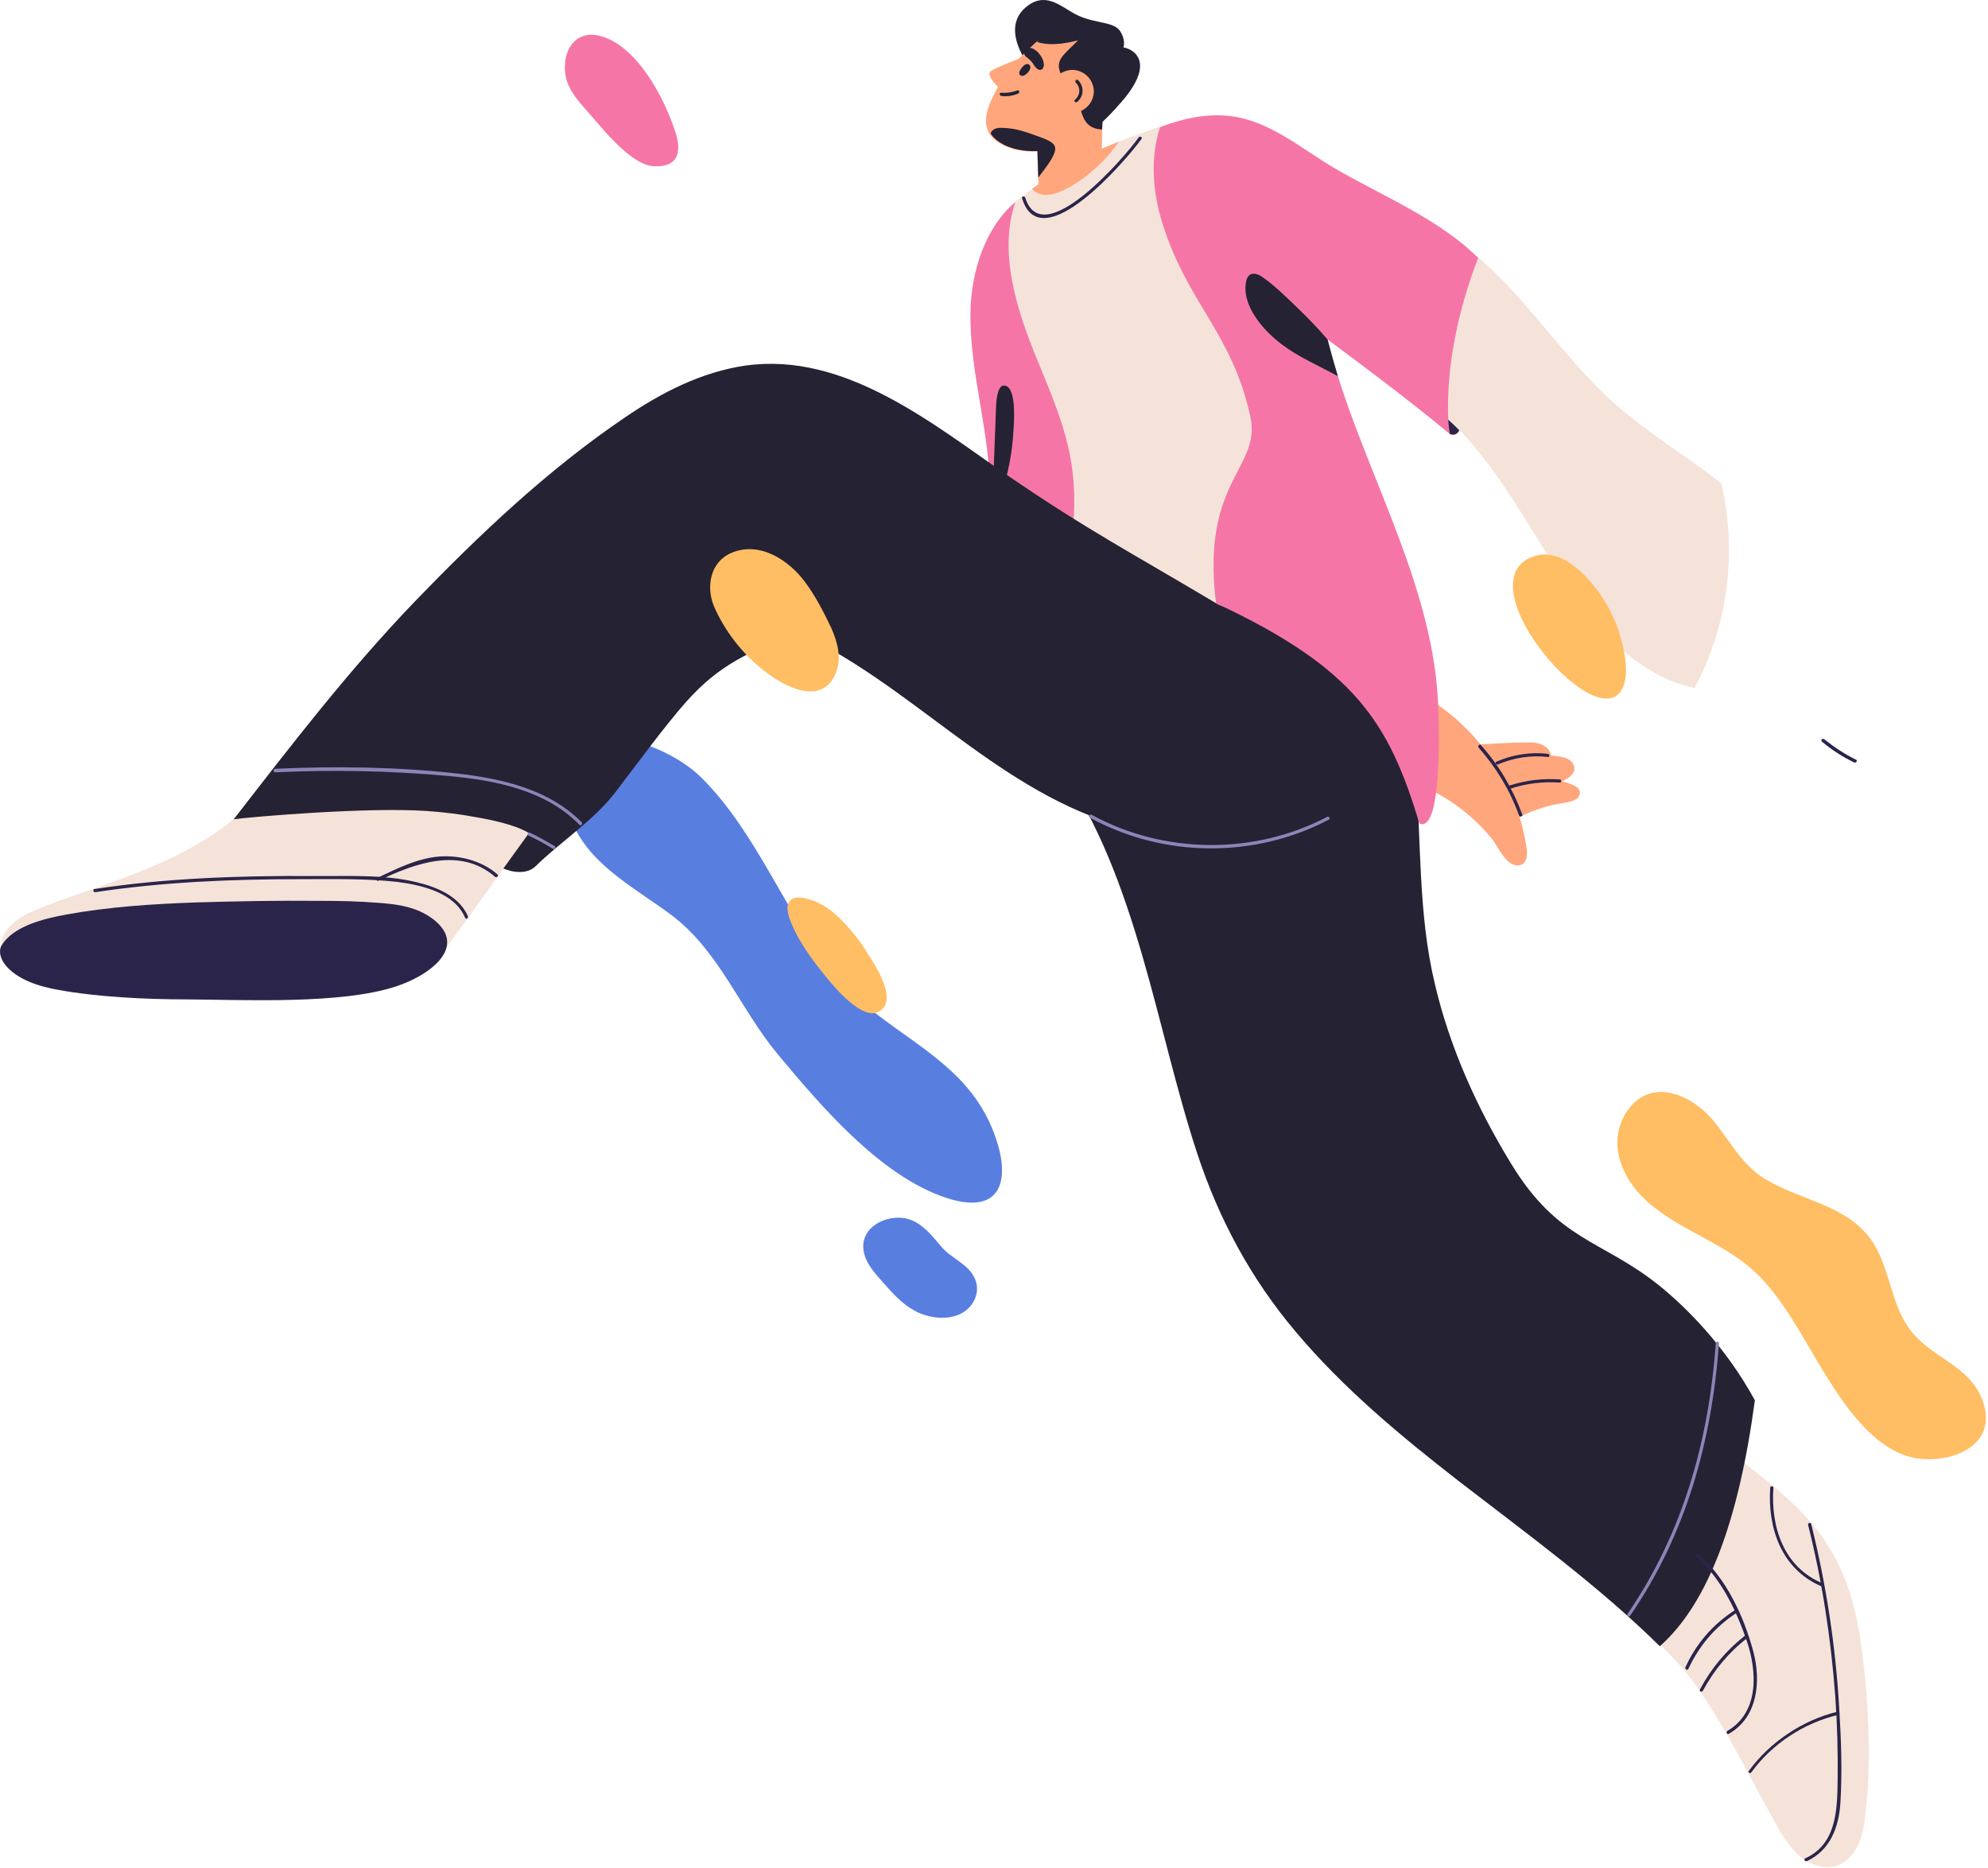<svg width="630" height="592" viewBox="0 0 630 592" fill="none" xmlns="http://www.w3.org/2000/svg">
<path d="M279.931 406.509C282.804 409.756 285.802 413.129 289.675 415.253C295.296 418.5 304.664 419 308.412 412.629C309.786 410.381 310.036 407.633 308.912 405.135C306.788 400.388 301.292 398.764 298.169 394.892C294.796 390.894 291.174 386.273 285.552 385.898C280.056 385.523 273.436 388.896 273.561 395.142C273.686 399.763 277.183 403.386 279.931 406.509Z" fill="#587EE0"/>
<path d="M303.79 341.678C292.048 329.687 275.809 322.567 264.817 309.201C248.828 289.714 240.334 264.482 222.346 246.494C208.481 232.629 171.007 223.011 180.126 256.987C184.498 273.101 200.861 280.971 213.103 290.214C228.092 301.706 234.588 319.819 246.455 334.059C259.571 349.798 276.809 370.034 296.045 378.153C318.405 387.522 321.653 373.157 313.408 355.294C310.91 350.048 307.662 345.676 303.79 341.678Z" fill="#587EE0"/>
<path d="M271.687 297.334C268.814 293.712 265.691 290.089 261.819 287.466C259.321 285.842 251.201 281.97 249.702 286.592C249.328 287.966 249.703 289.34 250.077 290.714C252.576 297.834 257.447 304.329 262.194 310.075C264.817 313.323 273.061 322.817 277.933 320.818C285.178 317.82 277.558 306.078 275.06 302.331C274.061 300.582 272.936 298.958 271.687 297.334Z" fill="#FFBE63"/>
<path d="M326.524 21.4C326.524 21.4 316.032 8.659 325.9 1.664C332.02 -2.708 336.767 2.663 341.639 4.912C347.26 7.535 353.006 6.785 355.005 9.908C356.878 12.906 356.004 15.03 356.004 15.03C356.004 15.03 359.127 15.404 360.626 18.152C362.125 20.901 362.125 26.772 349.383 38.389C336.517 50.005 326.524 21.4 326.524 21.4Z" fill="#252234"/>
<path d="M321.777 63.871C321.777 63.871 331.646 56.001 340.765 51.005C349.883 46.008 367.621 40.137 367.621 40.137C367.621 40.137 374.491 69.117 392.104 91.227C409.717 113.337 423.332 114.836 420.459 145.814C417.586 176.793 397.1 210.894 396.101 211.643C395.227 212.268 332.52 190.033 332.52 189.409C332.52 188.784 327.649 152.185 326.025 145.689C324.526 139.194 313.284 97.098 313.284 95.974C313.284 94.849 314.158 78.361 315.907 74.364C318.03 70.366 321.777 63.871 321.777 63.871Z" fill="#F5E3D9"/>
<path d="M328.523 44.26L329.148 59.374L349.134 49.006L349.383 36.265L328.523 44.26Z" fill="#FFA67D"/>
<path d="M313.533 158.056C313.658 157.931 313.658 157.806 313.658 157.681C314.158 137.82 307.163 118.583 307.537 98.722C307.787 86.106 312.159 72.115 321.777 63.996C316.281 79.985 322.277 98.347 328.523 113.587C333.02 124.579 337.891 135.696 339.64 147.563C341.264 158.93 340.39 170.422 337.267 181.29C330.022 172.795 322.152 165.051 313.533 158.056Z" fill="#F576A6"/>
<path d="M318.905 122.33C316.282 121.206 315.782 126.078 315.657 128.826C315.282 137.57 315.032 146.439 314.658 155.183C314.283 156.057 314.033 156.806 313.783 157.556C313.658 157.931 314.033 158.18 314.533 158.056C314.533 158.18 314.533 158.18 314.533 158.305C314.533 159.679 315.782 159.679 315.907 158.43C315.907 158.18 315.907 157.931 315.907 157.806C316.531 157.556 317.156 157.181 317.281 156.682C319.404 150.436 320.778 143.691 321.153 136.695C321.403 133.198 322.028 123.704 318.905 122.33Z" fill="#252234"/>
<path d="M592.215 554.156C592.09 542.414 591.216 530.548 589.467 518.931C587.593 506.814 583.846 495.197 576.226 485.329C569.731 476.96 561.486 470.339 553.242 463.969C552.867 463.594 552.368 463.219 551.993 462.97C551.618 462.72 551.244 462.47 550.869 462.095C550.744 461.97 550.619 461.97 550.369 461.97H550.244C550.369 461.845 550.494 461.845 550.619 461.72C551.369 461.346 550.744 460.097 549.995 460.596C541.625 465.468 534.255 471.838 528.385 479.458C522.888 486.703 516.268 497.071 517.642 506.689C519.016 516.308 528.509 522.678 534.13 529.798C541.126 538.542 546.622 548.285 551.993 558.154C554.741 563.15 557.364 568.147 560.112 573.143C562.486 577.515 564.859 582.137 568.107 586.009C573.353 592.13 582.222 594.378 587.469 587.009C590.342 583.011 590.841 577.765 591.341 573.018C592.09 566.898 592.215 560.527 592.215 554.156Z" fill="#F5E3D9"/>
<path d="M186.621 242.747C186.621 242.747 186.496 242.747 186.621 242.747C186.246 242.497 185.872 242.372 185.622 242.622C156.642 238.75 127.412 238.25 98.307 240.998C94.56 242.122 90.937 243.247 87.315 244.621C77.322 260.859 59.584 270.353 42.096 277.098C31.729 281.095 20.986 284.343 10.743 288.59C7.87 289.714 5.122 291.463 2.998 293.712C1.624 295.211 0.625 296.959 0.375 298.958C0.126 301.331 1 303.705 2.499 305.578C6.371 310.45 12.742 312.574 18.613 313.698C30.729 315.946 45.719 315.696 58.085 315.197C75.198 314.572 105.178 317.82 122.54 312.074C131.909 308.951 135.032 308.951 140.778 301.206C154.269 282.969 169.633 259.61 185.997 243.996C186.121 243.996 186.121 243.996 186.246 243.996C187.121 244.121 187.496 242.872 186.621 242.747Z" fill="#F5E3D9"/>
<path d="M495.657 247.744C495.408 247.619 495.158 247.619 495.033 247.619C497.656 246.37 500.029 244.496 498.405 241.873C497.281 239.999 494.283 239.749 492.409 239.499C492.16 239.499 491.785 239.499 491.535 239.374C490.911 236.376 487.788 235.252 484.79 235.252C479.668 235.252 474.422 235.627 469.175 235.877C464.304 229.881 458.308 224.759 451.687 220.762C451.438 225.759 450.813 230.88 450.688 235.877C450.563 240.124 450.439 244.496 449.689 248.618C458.683 252.365 466.802 258.361 472.923 265.981C474.796 268.354 477.42 274.725 481.292 274.225C484.54 273.726 484.04 269.728 483.54 267.355C483.041 264.482 482.416 261.609 481.542 258.861C484.415 257.487 487.288 256.363 490.411 255.488C492.909 254.739 495.657 254.614 498.156 253.864C499.155 253.49 500.154 253.115 500.529 251.991C501.528 249.243 497.406 248.368 495.657 247.744Z" fill="#FFA67D"/>
<path d="M537.003 218.014C519.516 214.267 506.774 200.276 497.031 186.036C487.288 171.671 479.169 156.182 468.176 142.691C463.804 137.32 458.932 132.448 453.561 128.201C458.932 111.213 461.306 93.475 460.806 75.738C474.172 84.731 484.29 97.722 494.658 109.964C500.654 116.959 506.775 123.829 513.77 129.7C520.89 135.696 528.634 140.942 536.254 146.314C539.377 148.562 542.5 150.811 545.498 153.184C550.619 175.169 547.496 198.528 537.003 218.014Z" fill="#F5E3D9"/>
<path d="M479.044 369.034C468.176 351.297 459.432 332.06 454.686 311.699C449.314 289.215 450.438 266.106 448.565 243.122C447.066 223.635 442.819 203.149 430.952 187.285C417.711 196.279 404.72 205.398 390.855 213.392C380.362 219.513 369.37 224.759 358.502 230.131C350.758 234.003 343.013 238 336.018 243.247C360.376 278.347 366.372 325.939 379.363 365.412C386.233 386.273 396.351 405.134 410.591 421.998C425.706 439.985 443.943 455.1 462.43 469.465C483.79 485.953 506.649 502.567 526.011 521.679C541.5 507.938 551.119 481.207 556.115 443.733C546.872 426.744 534.255 414.128 525.511 407.133C507.399 392.768 493.908 393.268 479.044 369.034Z" fill="#252234"/>
<path d="M424.706 242.247C426.455 236.501 427.454 230.505 426.83 224.51C426.58 222.011 426.205 219.388 425.331 217.015C420.834 187.41 395.227 197.029 385.359 191.158C359.626 175.793 344.512 167.924 319.529 150.811C295.546 134.322 267.815 111.463 236.337 115.835C222.346 117.834 209.48 124.454 197.988 132.324C173.63 148.812 151.77 169.548 131.409 190.658C110.424 212.518 92.686 235.627 74.074 259.61C80.82 258.736 116.545 255.738 135.157 256.987C140.528 257.362 145.774 257.986 151.021 258.986C156.017 259.86 163.262 261.359 167.634 263.982L159.515 275.224C159.515 275.224 165.761 278.098 169.633 274.6C177.752 266.605 187.746 260.36 194.866 251.241C200.986 243.247 210.605 230.131 217.35 222.511C228.342 210.145 237.586 206.772 252.576 200.276C288.051 216.515 314.533 248.993 352.506 260.984C363.499 264.482 374.991 265.856 386.483 264.357C387.357 264.232 386.982 262.983 386.108 263.108C385.858 263.108 385.608 263.108 385.359 263.233C385.359 263.108 385.359 262.983 385.359 262.858C395.477 259.86 405.22 255.613 414.089 249.867C417.336 247.619 421.334 245.12 424.706 242.247Z" fill="#252234"/>
<path d="M134.658 289.589C130.161 287.091 124.914 286.467 119.918 286.092C113.672 285.592 107.426 285.467 101.056 285.467C88.065 285.342 75.074 285.592 62.083 285.967C48.342 286.467 34.477 287.341 20.861 289.839C13.991 291.088 3.998 293.462 0.376 299.832C-0.499 301.581 0.251 303.955 1.625 305.703C5.497 310.575 12.742 312.698 18.613 313.698C30.729 315.946 46.593 316.696 58.96 316.696C77.572 316.821 108.176 318.32 125.539 312.574C134.657 309.576 144.651 302.705 140.903 295.335C139.529 292.837 137.156 290.964 134.658 289.589Z" fill="#2B244A"/>
<path d="M572.604 589.757C579.974 586.384 582.722 579.014 583.221 571.394C583.846 561.401 583.471 551.283 582.847 541.29C581.722 521.679 578.725 502.067 573.978 482.956C573.853 482.331 572.854 482.581 572.979 483.205C577.475 501.068 580.223 519.18 581.597 537.543C582.222 546.412 582.472 555.28 582.347 564.149C582.222 573.643 581.972 584.385 572.104 588.882C571.48 589.132 571.979 590.006 572.604 589.757Z" fill="#2B244A"/>
<path d="M554.991 561.651C561.487 552.657 571.729 545.912 582.597 543.414C583.221 543.289 582.972 542.29 582.347 542.414C571.355 545.038 560.862 552.033 554.242 561.151C553.742 561.651 554.616 562.151 554.991 561.651Z" fill="#2B244A"/>
<path d="M547.871 549.41C557.114 544.163 558.114 532.671 555.616 523.303C552.618 512.185 547.122 500.319 538.378 492.574C537.878 492.199 537.128 492.824 537.628 493.323C545.498 500.319 550.244 510.312 553.617 520.18C556.865 529.798 557.489 542.664 547.371 548.535C546.872 548.91 547.371 549.784 547.871 549.41Z" fill="#2B244A"/>
<path d="M560.987 471.463C560.112 484.33 564.609 497.321 577.226 502.692C577.85 502.942 578.1 501.942 577.476 501.693C565.234 496.571 561.112 483.83 561.986 471.463C561.986 470.839 560.987 470.839 560.987 471.463Z" fill="#2B244A"/>
<path d="M539.627 535.794C543.249 529.173 547.746 523.677 553.742 519.056C554.242 518.681 553.492 517.931 552.992 518.306C546.996 523.053 542.375 528.549 538.752 535.294C538.378 535.919 539.252 536.418 539.627 535.794Z" fill="#2B244A"/>
<path d="M535.005 528.923C538.378 521.679 543.249 515.808 549.995 511.311C550.494 510.936 549.994 510.062 549.495 510.436C542.624 514.933 537.503 520.929 534.13 528.299C533.88 528.923 534.63 529.423 535.005 528.923Z" fill="#2B244A"/>
<path d="M30.229 282.719C51.715 279.472 73.575 278.597 95.309 278.597C105.427 278.597 115.92 278.347 125.913 279.472C133.658 280.471 144.026 282.844 147.398 290.839C147.648 291.463 148.522 290.964 148.273 290.339C145.525 283.968 138.405 281.095 132.159 279.596C121.541 276.973 110.049 277.723 99.182 277.598C76.073 277.473 52.839 278.222 29.98 281.72C29.23 281.845 29.605 282.844 30.229 282.719Z" fill="#2B244A"/>
<path d="M119.917 279.097C131.409 273.601 145.774 268.229 156.892 277.848C157.391 278.223 158.141 277.598 157.641 277.098C153.144 273.101 146.649 271.227 140.653 271.352C133.283 271.477 126.038 275.1 119.543 278.222C118.918 278.472 119.418 279.347 119.917 279.097Z" fill="#2B244A"/>
<path d="M345.386 259.111C368.62 271.852 397.6 272.102 421.084 259.735C421.708 259.485 421.209 258.611 420.584 258.861C397.475 270.977 368.87 270.728 346.011 258.236C345.261 257.861 344.762 258.736 345.386 259.111Z" fill="#8D84B8"/>
<path d="M516.642 511.936C534.38 486.078 542.499 456.599 544.748 425.62C544.748 424.996 543.749 424.996 543.749 425.62C541.5 456.474 533.381 485.704 515.768 511.436C515.393 512.06 516.268 512.56 516.642 511.936Z" fill="#8D84B8"/>
<path d="M167.385 264.732C170.133 265.981 172.756 267.48 175.254 268.979C175.754 269.353 176.378 268.479 175.754 268.104C173.13 266.605 170.632 265.106 167.884 263.857C167.384 263.607 166.885 264.482 167.385 264.732Z" fill="#8D84B8"/>
<path d="M87.19 244.746C105.428 243.871 123.665 244.246 141.777 245.87C156.767 247.244 172.756 250.242 183.623 261.359C184.123 261.859 184.747 261.109 184.373 260.61C174.005 250.117 159.14 246.744 144.9 245.12C125.788 242.997 106.427 242.747 87.19 243.621C86.566 243.746 86.566 244.746 87.19 244.746Z" fill="#8D84B8"/>
<path d="M468.426 81.734C456.06 69.367 437.822 61.997 422.833 53.253C412.84 47.382 403.221 39.013 391.479 37.014C383.36 35.641 375.366 37.389 367.621 40.262C364.498 49.881 365.248 60.623 368.246 70.366C376.24 96.224 390.355 105.217 396.226 131.949C399.849 148.437 380.487 152.06 385.359 191.158C429.453 211.768 440.196 229.006 449.814 260.984C456.559 263.857 456.184 234.503 455.81 224.635C454.561 183.663 430.328 146.689 420.709 107.591C433.201 116.834 447.316 127.452 459.182 137.32C459.182 137.32 460.182 138.319 461.431 137.57C461.806 137.32 462.18 136.945 462.43 136.446C461.306 135.321 460.182 134.197 458.933 133.073C458.308 115.585 462.18 97.972 468.426 81.734Z" fill="#F576A6"/>
<path d="M462.43 136.321C462.18 136.82 461.93 137.195 461.431 137.445C461.056 137.695 460.806 137.695 460.431 137.695C459.932 137.695 459.557 137.57 459.432 137.445C459.058 135.072 458.932 132.948 458.932 132.948C460.182 134.072 461.306 135.196 462.43 136.321Z" fill="#2B244A"/>
<path d="M420.709 107.591C417.836 104.218 414.713 100.97 411.465 97.847C407.843 94.35 404.096 90.602 399.973 87.729C397.975 86.355 395.726 86.105 394.977 88.853C393.103 96.848 400.723 105.092 406.469 109.339C411.84 113.337 418.086 115.96 423.957 119.208C422.832 115.335 421.708 111.463 420.709 107.591Z" fill="#252234"/>
<path d="M323.901 62.872C329.897 82.358 357.128 50.505 361.75 44.01C362.125 43.51 361.25 43.01 360.876 43.51C356.504 49.756 330.272 80.11 324.9 62.622C324.651 61.997 323.652 62.247 323.901 62.872Z" fill="#2B244A"/>
<path d="M340.765 51.005C335.893 53.753 330.647 57.251 327.024 59.874C327.274 60.123 327.524 60.248 327.649 60.498C331.396 63.371 336.392 60.748 339.89 58.749C345.011 55.752 350.508 50.755 354.63 44.884C349.883 46.758 344.637 49.006 340.765 51.005Z" fill="#FFA67D"/>
<path d="M356.753 28.021C358.377 24.648 358.127 16.404 350.633 12.032C344.012 8.035 336.018 6.411 328.148 13.531C320.404 20.526 317.655 24.398 314.657 30.644C312.284 35.516 310.66 41.262 316.156 45.009C322.402 49.131 331.271 48.382 335.768 46.508C340.515 44.634 350.632 41.012 356.753 28.021Z" fill="#FFA67D"/>
<path d="M334.019 48.756C333.394 50.38 332.145 52.254 329.023 56.251L328.773 47.882C324.651 48.007 320.154 47.382 316.531 44.884C315.407 44.134 314.533 43.26 313.908 42.261C314.408 41.012 315.657 40.387 317.531 40.512C321.528 40.637 324.026 41.386 328.773 43.135C333.395 44.759 335.268 45.758 334.019 48.756Z" fill="#252234"/>
<path d="M351.632 11.033C345.012 7.16 335.393 4.037 328.648 13.281C331.771 14.405 336.393 14.155 341.639 12.781C337.017 17.528 334.269 18.902 336.143 23.399C337.017 25.523 339.89 31.518 342.014 32.268C342.264 33.017 342.263 35.266 343.637 37.889C344.886 40.137 347.01 41.012 349.258 41.012L349.383 38.638C352.132 36.015 355.254 32.892 357.378 28.395C359.002 24.898 359.002 15.405 351.632 11.033Z" fill="#252234"/>
<path d="M333.02 28.645C332.895 32.393 335.768 35.516 339.515 35.765C343.263 35.89 346.386 33.017 346.635 29.27C346.76 25.523 343.887 22.4 340.14 22.15C336.393 22.025 333.145 24.898 333.02 28.645Z" fill="#FFA67D"/>
<path d="M317.031 28.271C317.281 28.52 317.53 28.52 317.78 28.52C318.03 28.52 318.28 28.52 318.405 28.271C320.403 25.523 322.152 22.774 323.651 19.776C324.026 19.027 324.276 18.278 323.651 18.402C323.401 18.402 314.408 21.775 313.783 22.774C312.784 24.024 315.532 26.897 317.031 28.271Z" fill="#FFA67D"/>
<path d="M324.776 16.154C323.901 17.903 326.025 18.153 327.274 20.026C328.273 21.775 329.397 22.649 330.272 21.9C331.271 21.026 330.897 18.652 328.898 16.529C326.899 14.655 325.4 14.905 324.776 16.154Z" fill="#252234"/>
<path d="M326.025 20.401C327.274 21.276 325.9 23.024 325.15 23.524C324.651 23.899 324.026 24.273 323.401 23.899C322.527 23.274 323.276 22.15 323.776 21.525C324.276 20.901 325.15 19.901 326.025 20.401Z" fill="#252234"/>
<path d="M482.416 258.111C479.418 249.992 475.046 242.497 469.3 236.126C468.926 235.627 468.176 236.376 468.551 236.876C474.172 243.247 478.544 250.492 481.417 258.486C481.667 258.986 482.666 258.736 482.416 258.111Z" fill="#2B244A"/>
<path d="M478.794 249.867C483.79 248.243 489.037 247.619 494.283 247.993C494.907 247.993 494.907 246.994 494.283 246.994C488.912 246.619 483.665 247.244 478.544 248.868C477.919 249.117 478.294 249.992 478.794 249.867Z" fill="#2B244A"/>
<path d="M474.672 242.247C479.668 240.124 485.039 239.249 490.535 239.874C491.16 239.999 491.16 239 490.535 238.875C484.914 238.25 479.418 239.124 474.172 241.373C473.672 241.623 474.172 242.497 474.672 242.247Z" fill="#2B244A"/>
<path d="M588.218 240.748C584.595 239 581.223 236.751 578.1 234.253C577.601 233.878 576.851 234.503 577.351 235.002C580.473 237.626 583.971 239.874 587.593 241.623C588.218 241.873 588.718 240.998 588.218 240.748Z" fill="#2B244A"/>
<path d="M317.281 30.394C319.154 30.644 320.903 30.394 322.652 29.645C323.277 29.395 323.027 28.396 322.402 28.645C320.778 29.27 319.03 29.52 317.281 29.395C316.656 29.27 316.656 30.269 317.281 30.394Z" fill="#252234"/>
<path d="M341.389 32.268C343.513 30.519 343.638 27.396 341.639 25.398C341.139 24.898 340.515 25.647 340.889 26.147C342.513 27.771 342.388 30.144 340.64 31.643C340.14 32.018 340.89 32.767 341.389 32.268Z" fill="#252234"/>
<path d="M628.44 444.232C624.568 432.99 612.951 430.617 606.081 422.372C598.086 412.629 599.46 399.388 590.716 390.145C586.719 385.898 581.473 383.274 576.226 381.151C569.981 378.528 563.36 376.404 557.739 372.532C551.368 368.035 547.871 361.04 542.999 355.169C536.254 346.925 523.263 341.179 515.768 351.921C509.023 361.54 513.769 373.281 521.639 380.401C532.631 390.519 547.871 394.017 558.239 405.134C567.232 414.753 572.854 426.994 579.974 437.987C585.47 446.606 594.089 458.847 605.456 461.72C616.448 464.468 633.436 459.097 628.44 444.232Z" fill="#FFBE63"/>
<path d="M206.816 26.209C202.319 18.964 196.449 12.718 189.453 11.219C183.458 9.97 179.585 14.217 179.086 19.838C178.461 25.834 181.334 29.831 185.082 34.078C189.453 38.95 193.326 44.072 198.447 48.319C201.07 50.442 204.068 52.566 207.441 52.691C210.564 52.816 213.812 52.066 214.686 48.693C215.186 46.695 214.811 44.696 214.311 42.698C212.812 37.951 210.314 31.83 206.816 26.209Z" fill="#F576A6"/>
<path d="M514.019 203.649C512.77 198.403 510.522 193.406 507.524 188.909C502.902 182.164 494.283 172.671 485.04 176.668C464.179 185.786 507.774 235.877 514.519 217.265C516.018 213.018 515.019 207.896 514.019 203.649Z" fill="#FFBE63"/>
<path d="M263.443 199.027C261.07 194.031 258.447 188.909 255.199 184.537C249.952 177.417 240.584 171.297 231.59 175.294C225.095 178.167 223.72 185.911 226.219 192.032C229.591 199.902 235.338 207.272 242.083 212.518C248.454 217.515 260.32 224.01 264.817 213.392C266.816 208.646 265.442 203.524 263.443 199.027Z" fill="#FFBE63"/>
</svg>
